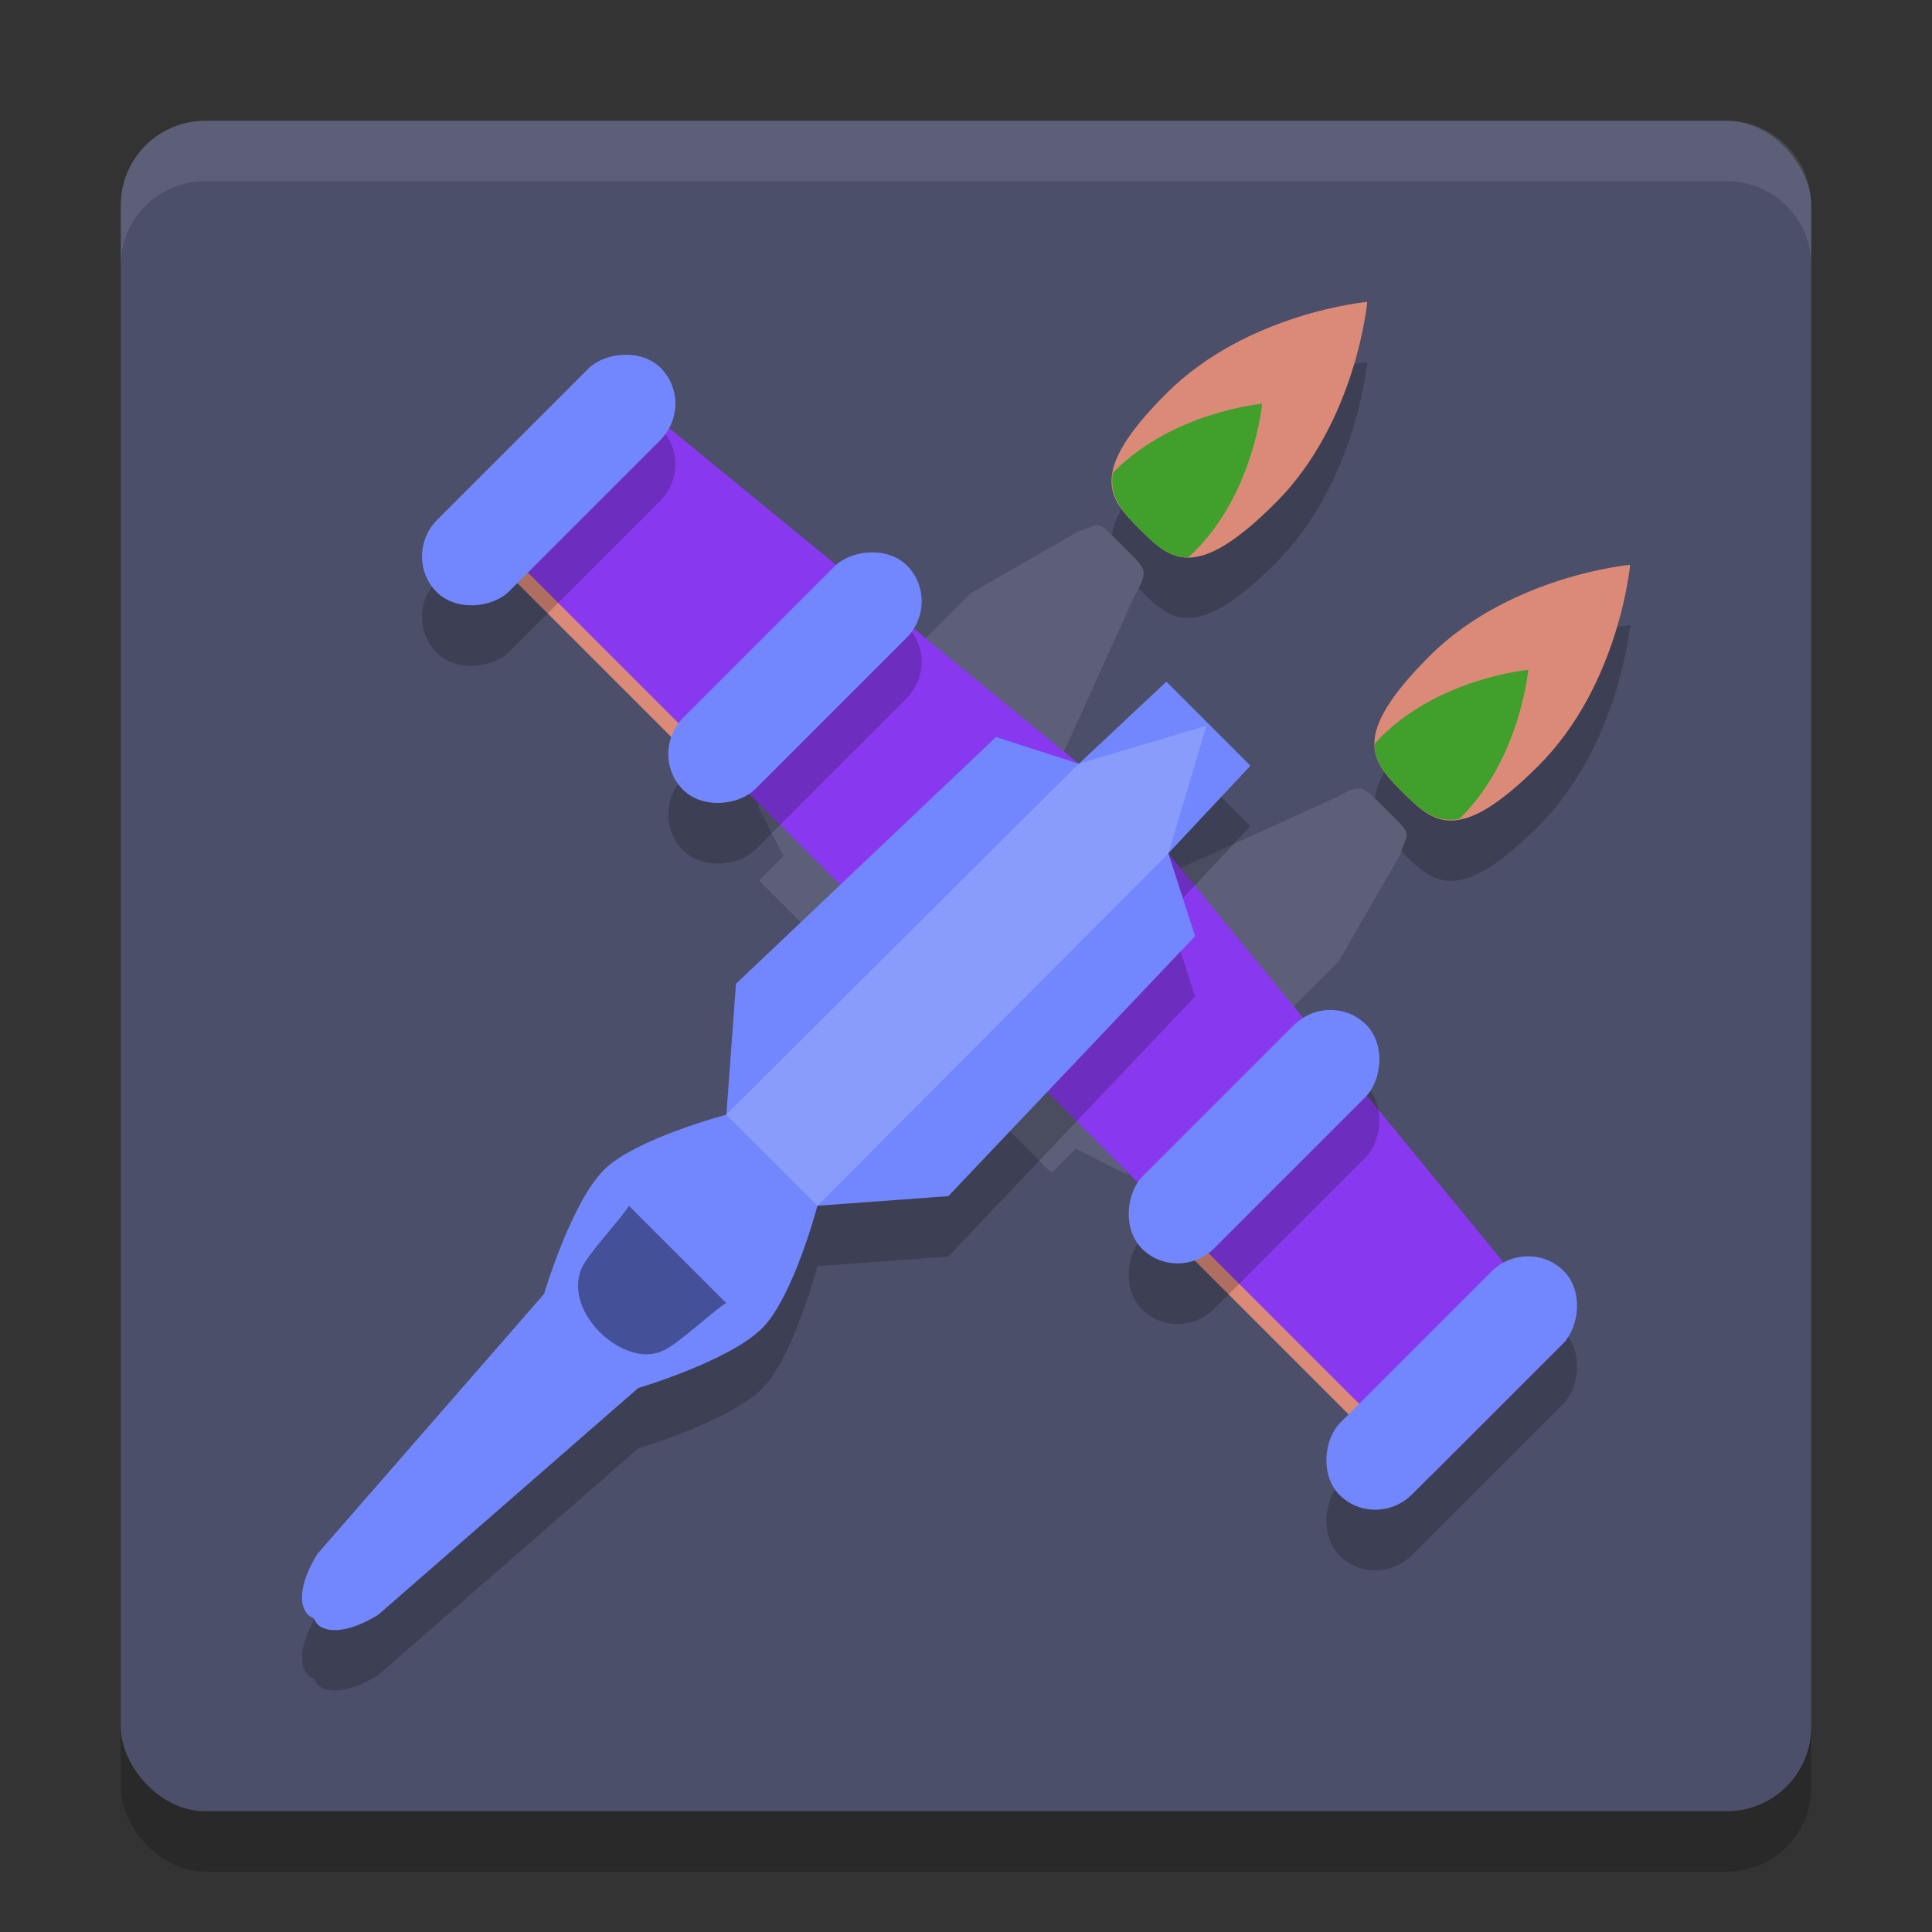 <svg xmlns="http://www.w3.org/2000/svg" width="32" height="32" version="1">
 <rect width="100%" height="100%" fill="#333333" stroke="none"/>
 <rect style="opacity:0.2" width="28" height="28" x="2" y="3" rx="1.4" ry="1.4"/>
 <rect style="fill:#4c4f69" width="28" height="28" x="2" y="2" rx="1.4" ry="1.4"/>
 <path style="opacity:0.2" d="m 21.129,9.327 c 1.337,-1.337 1.517,-3.327 1.517,-3.327 0,0 -1.989,0.179 -3.327,1.517 -1.337,1.337 -0.94,1.75 -0.44,2.25 0.5,0.5 0.913,0.898 2.25,-0.44 z"/>
 <rect style="fill:#dc8a78" width="5.886" height=".431" x="11.97" y="-.77" transform="matrix(0.707,0.707,0.707,-0.707,0,0)"/>
 <path style="fill:#5c5f77" d="m 12.551,13.351 0.425,0.829 -0.404,0.404 1.614,1.614 3.243,-3.322 1.364,-3.009 C 19.018,9.47 18.992,9.439 18.691,9.138 L 18.458,8.905 C 18.139,8.592 18.211,8.702 17.854,8.804 l -1.784,1.028 z"/>
 <path style="fill:#8839ef" d="M 7.558,8.298 14.932,15.672 17.867,12.65 9.809,6.046 Z"/>
 <rect style="opacity:0.2" width="1.68" height="5.249" x="11.92" y="-2.53" rx=".856" ry=".856" transform="matrix(0.707,0.707,0.707,-0.707,0,0)"/>
 <rect style="fill:#7287fd" width="1.68" height="5.249" x="11.21" y="-1.82" rx=".856" ry=".856" transform="matrix(0.707,0.707,0.707,-0.707,0,0)"/>
 <path style="fill:#dc8a78" d="m 21.129,8.327 c 1.337,-1.337 1.517,-3.327 1.517,-3.327 0,0 -1.989,0.179 -3.327,1.517 -1.337,1.337 -0.94,1.75 -0.44,2.25 0.5,0.5 0.913,0.898 2.25,-0.44 z"/>
 <path style="fill:#40a02b" d="M 18.878,8.767 C 18.601,8.489 18.367,8.233 18.432,7.835 c 0.012,-0.012 0.019,-0.022 0.032,-0.035 0.981,-0.981 2.441,-1.113 2.441,-1.113 0,0 -0.132,1.459 -1.113,2.441 -0.042,0.042 -0.076,0.068 -0.115,0.106 -0.325,-0.001 -0.551,-0.22 -0.798,-0.467 z"/>
 <rect style="opacity:0.2" width="1.68" height="5.249" x="17.12" y="-1.96" rx=".856" ry=".856" transform="matrix(0.707,0.707,0.707,-0.707,0,0)"/>
 <rect style="fill:#7287fd" width="1.68" height="5.249" x="16.41" y="-1.25" rx=".856" ry=".856" transform="matrix(0.707,0.707,0.707,-0.707,0,0)"/>
 <rect style="fill:#dc8a78" width="5.886" height=".431" x="-33.28" y="-.77" transform="rotate(-135)"/>
 <path style="opacity:0.2" d="M 23.673,11.871 C 25.011,10.534 27,10.355 27,10.355 c 0,0 -0.179,1.989 -1.517,3.327 -1.337,1.337 -1.75,0.94 -2.25,0.44 -0.5,-0.5 -0.898,-0.913 0.44,-2.25 z"/>
 <path style="fill:#5c5f77" d="m 18.649,19.449 -0.829,-0.425 -0.404,0.404 -1.614,-1.614 3.322,-3.243 3.009,-1.364 c 0.396,-0.224 0.427,-0.198 0.729,0.104 l 0.233,0.233 c 0.312,0.319 0.203,0.247 0.101,0.604 l -1.028,1.784 z"/>
 <rect style="opacity:0.2" width="1.68" height="5.249" x="-34.75" y="-2.53" rx=".856" ry=".856" transform="rotate(-135)"/>
 <path style="fill:#8839ef" d="m 23.702,24.442 -7.374,-7.374 3.022,-2.935 6.603,8.058 z"/>
 <path style="opacity:0.2" d="m 5.282,27.925 c 0.178,0.132 0.525,0.101 0.981,-0.178 L 10.571,23.99 c 0,0 1.532,-0.453 2.065,-1.003 0.513,-0.529 0.903,-2.016 0.903,-2.016 l 2.168,-0.159 4.087,-4.307 -0.442,-1.372 1.359,-1.45 -0.696,-0.696 -0.696,-0.696 -1.45,1.359 -1.372,-0.442 -4.307,4.087 -0.159,2.168 c 0,0 -1.487,0.39 -2.016,0.903 -0.55,0.533 -1.003,2.065 -1.003,2.065 l -3.756,4.308 c -0.279,0.455 -0.311,0.802 -0.178,0.981 0.03,0.04 0.076,0.063 0.121,0.085 0.022,0.046 0.045,0.091 0.085,0.121 z"/>
 <rect style="fill:#7287fd" width="1.68" height="5.249" x="-34.04" y="-1.82" rx=".856" ry=".856" transform="rotate(-135)"/>
 <path style="fill:#7287fd" d="m 5.282,26.925 c 0.178,0.132 0.525,0.101 0.981,-0.178 L 10.571,22.99 c 0,0 1.532,-0.453 2.065,-1.003 0.513,-0.529 0.903,-2.016 0.903,-2.016 l 2.168,-0.159 4.087,-4.307 -0.442,-1.372 1.359,-1.45 -0.696,-0.696 -0.696,-0.696 -1.45,1.359 -1.372,-0.442 -4.307,4.087 -0.159,2.168 c 0,0 -1.487,0.39 -2.016,0.903 -0.55,0.533 -1.003,2.065 -1.003,2.065 l -3.756,4.308 c -0.279,0.455 -0.311,0.802 -0.178,0.981 0.03,0.04 0.076,0.063 0.121,0.085 0.022,0.046 0.045,0.091 0.085,0.121 z"/>
 <path style="opacity:0.4" d="m 10.987,22.368 c 0.234,-0.095 0.84,-0.67 1.041,-0.786 l -1.611,-1.611 c -0.116,0.201 -0.691,0.807 -0.786,1.041 -0.313,0.745 0.735,1.673 1.356,1.356 z"/>
 <path style="fill:#dc8a78" d="M 23.673,10.871 C 25.011,9.534 27,9.355 27,9.355 c 0,0 -0.179,1.989 -1.517,3.327 -1.337,1.337 -1.75,0.94 -2.25,0.44 -0.5,-0.5 -0.898,-0.913 0.44,-2.25 z"/>
 <path style="fill:#40a02b" d="m 23.233,13.122 c 0.278,0.278 0.534,0.512 0.932,0.446 0.012,-0.012 0.022,-0.019 0.035,-0.032 0.981,-0.981 1.113,-2.441 1.113,-2.441 0,0 -1.459,0.132 -2.441,1.113 -0.042,0.042 -0.068,0.076 -0.106,0.115 0.001,0.325 0.22,0.551 0.467,0.798 z"/>
 <rect style="opacity:0.2" width="1.68" height="5.249" x="-29.55" y="-1.96" rx=".856" ry=".856" transform="rotate(-135)"/>
 <rect style="fill:#7287fd" width="1.68" height="5.249" x="-28.84" y="-1.25" rx=".856" ry=".856" transform="rotate(-135)"/>
 <path style="opacity:0.2;fill:#eff1f5" d="m 13.539,19.972 -1.51,-1.51 5.839,-5.812 2.114,-0.63 -0.63,2.114 z"/>
 <path style="fill:#eff1f5;opacity:0.1" d="M 3.4 2 C 2.625 2 2 2.625 2 3.4 L 2 4.4 C 2 3.625 2.625 3 3.4 3 L 28.6 3 C 29.375 3 30 3.625 30 4.4 L 30 3.4 C 30 2.625 29.375 2 28.6 2 L 3.4 2 z"/>
</svg>
